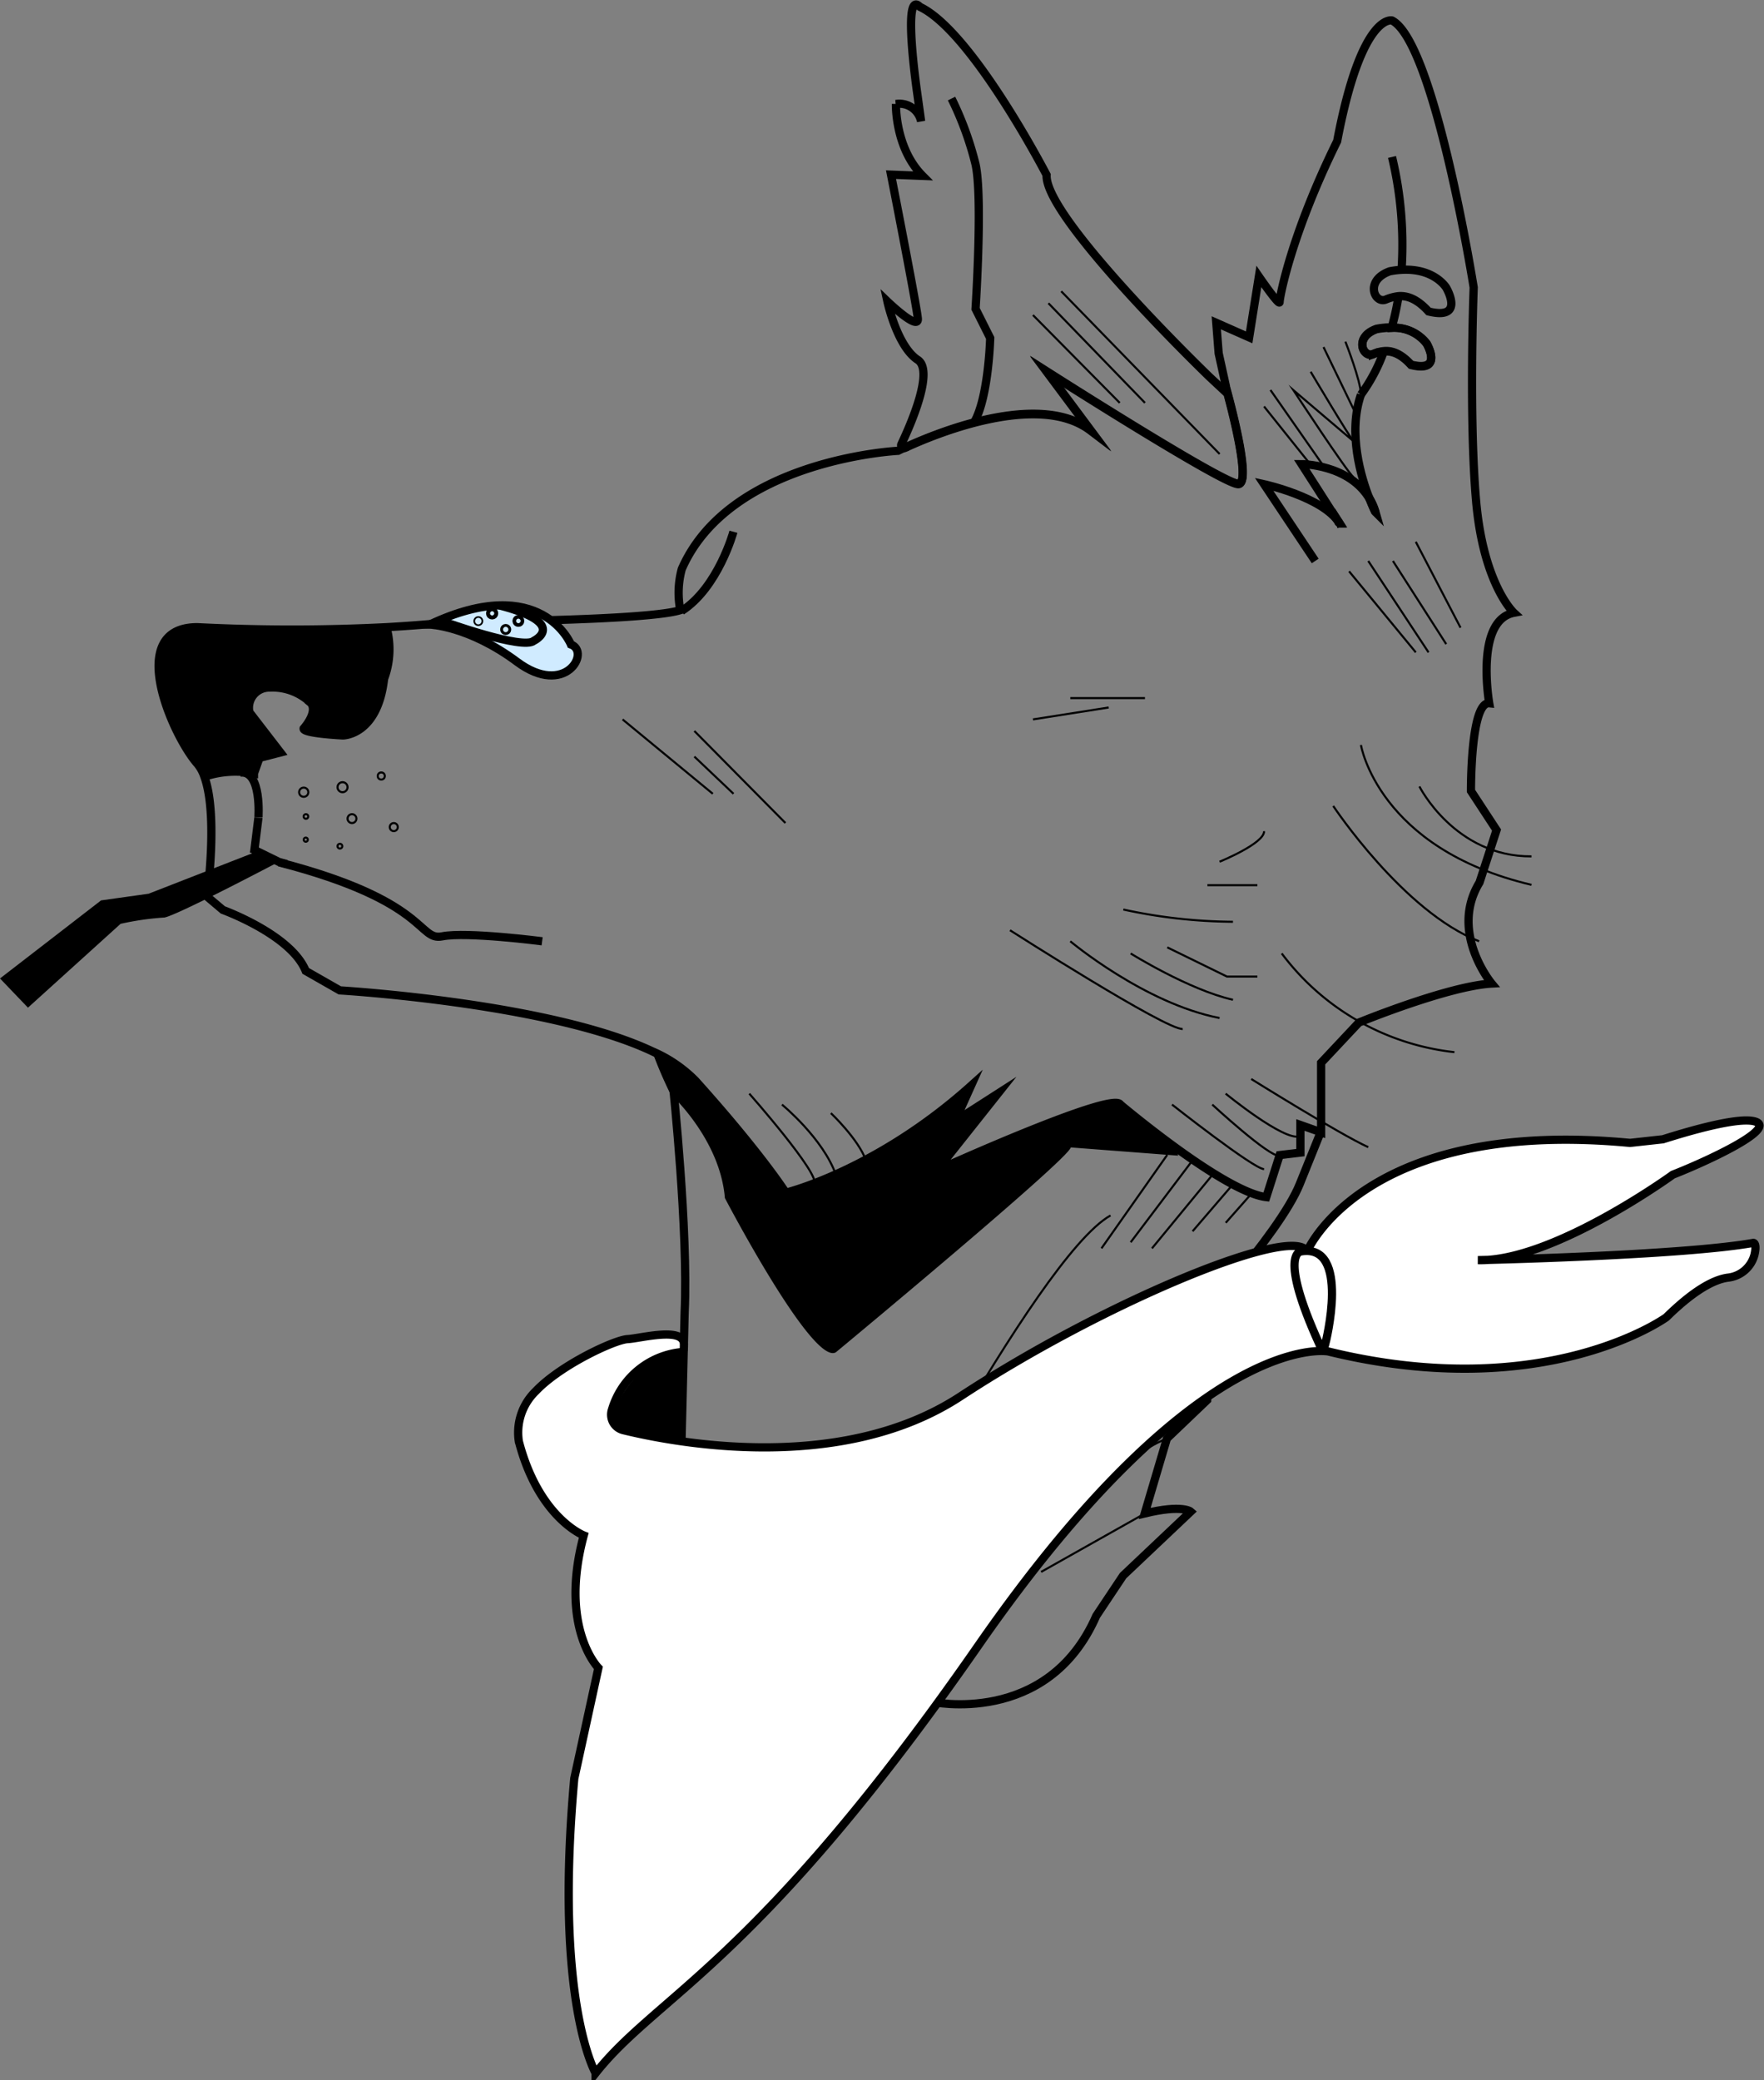 <svg xmlns="http://www.w3.org/2000/svg" viewBox="0 0 214.49 252.87"><rect x="0" y="0" width="214.49" height="252.87" fill="#808080" stroke="none"/><g id="neck"><path d="M959.15,341.37s1.85,17.56,1.4,27.37L960,391.26s14.76,23.81,30.53,24.85c0,0,14.14,3.11,20.07-10.44l3.26-4.89,8.22-7.78s-1-.89-5.59.22l2.7-9.11,4.89-4.67v-2.62l3.11-4.49s-3.92-1.11-6.07-.44c0,0,11.7-12.45,14.22-18.71l2.52-6.25" transform="translate(-877.3 -209.25)" style="fill:none;stroke:#000;stroke-miterlimit:10"/><g id="whiskers"><path d="M980.46,406.56s22.76-44.45,31.87-49.56" transform="translate(-877.3 -209.25)" style="fill:none;stroke:#000;stroke-miterlimit:10;stroke-width:0.25px"/><path d="M1006.33,381.78s3.64-5.44,14.82-9.89" transform="translate(-877.3 -209.25)" style="fill:none;stroke:#000;stroke-miterlimit:10;stroke-width:0.25px"/><path d="M1010.63,382.78s11.92-7.92,13.48-6" transform="translate(-877.3 -209.25)" style="fill:none;stroke:#000;stroke-miterlimit:10;stroke-width:0.25px"/><path d="M1001.22,398.33s12.44-12.22,18-14.22" transform="translate(-877.3 -209.25)" style="fill:none;stroke:#000;stroke-miterlimit:10;stroke-width:0.25px"/><line x1="126.59" y1="191.08" x2="139.22" y2="183.97" style="fill:none;stroke:#000;stroke-miterlimit:10;stroke-width:0.25px"/><circle cx="99.5" cy="191.07" r="0.44" style="fill:none;stroke:#000;stroke-miterlimit:10;stroke-width:0.25px"/><line x1="133.93" y1="151.75" x2="141.93" y2="140.38" style="fill:none;stroke:#000;stroke-miterlimit:10;stroke-width:0.25px"/><line x1="137.48" y1="151.01" x2="145.01" y2="141.04" style="fill:none;stroke:#000;stroke-miterlimit:10;stroke-width:0.25px"/><line x1="140.07" y1="151.75" x2="147.41" y2="142.83" style="fill:none;stroke:#000;stroke-miterlimit:10;stroke-width:0.25px"/><line x1="145.01" y1="149.67" x2="149.85" y2="144.04" style="fill:none;stroke:#000;stroke-miterlimit:10;stroke-width:0.25px"/><line x1="149.04" y1="148.64" x2="152.15" y2="145.12" style="fill:none;stroke:#000;stroke-miterlimit:10;stroke-width:0.25px"/></g></g><g id="bandana"><g id="Layer_24" data-name="Layer 24"><path d="M960,374.11v10.38c-.71-.41-9.18-.7-7.94-3.91C953.35,377.21,957.76,372.66,960,374.11Z" transform="translate(-877.3 -209.25)"/><path d="M920.22,348.33" transform="translate(-877.3 -209.25)"/></g><path d="M960.05,373.62a9.82,9.82,0,0,0-8.33,6.95,1.94,1.94,0,0,0,1.37,2.53c6.26,1.53,26.47,5.41,41-4.11,17-11.16,39.48-20.55,42-17.81.07.08.19.09.23,0,.93-1.87,8.9-15.87,39.18-13l4-.44c3.16-1,9.2-2.77,11.21-2.16,2.78.85-6,4.9-10,6.46h0s-14.64,10.63-23.71,10.39c0,0,24.78-.54,33.5-2.1h0s.45,0,.14,1.41a3.75,3.75,0,0,1-3.24,2.82c-1.5.2-3.89,1.28-7.49,4.82h0s-14.66,10.63-41.11,4.15h0s-15.63-3-42.53,35.73-39.07,42.52-46.55,52h0c0-.05-5.06-8.58-2.59-35.83h0L950.06,412h0c-.07-.07-4.79-4.94-1.78-16.11h0s-5.46-2.11-7.89-11.42h0a7,7,0,0,1,2.05-6.11c3-3.17,9.56-6.24,11.17-6.33s6.95-1.57,6.85.7C960.46,373.24,960.46,373.57,960.05,373.62Z" transform="translate(-877.3 -209.25)" style="fill:#fff;stroke:#000;stroke-miterlimit:10"/><path d="M1035.48,361.37s-2.8.17,2.24,11.27l.74-.08S1041.59,360.34,1035.48,361.37Z" transform="translate(-877.3 -209.25)" style="fill:#fff;stroke:#000;stroke-miterlimit:10"/></g><g id="Mouth"><polyline points="30.62 103.16 33.93 104.78 34.85 105.03" style="fill:none;stroke:#000;stroke-miterlimit:10"/><path d="M943.22,323.67s-9.18-1.19-12.15-.6-1.63-4.29-19.85-9" transform="translate(-877.3 -209.25)" style="fill:none;stroke:#000;stroke-miterlimit:10"/><path id="Cigarette" d="M911.22,314s-13.16,6.94-14.05,6.79a34.14,34.14,0,0,0-5.21.76L880.7,331.74l-3.4-3.55,12.29-9.49,5.78-.81,12.82-5,3,1.11" transform="translate(-877.3 -209.25)"/></g><g id="Head_outline" data-name="Head outline"><path d="M924,291.76a10.13,10.13,0,0,0,.3-6.22" transform="translate(-877.3 -209.25)" style="fill:none;stroke:#000;stroke-miterlimit:10"/><path id="Nosefill" d="M924,291.76a10.13,10.13,0,0,0,.3-6.22,229.05,229.05,0,0,1-23,0c-8.89,0-3,13.19,0,16.6a4.77,4.77,0,0,1,.85,1.55,11.86,11.86,0,0,1,6.07-.41l.67-1.89,2.55-.66-3.77-4.89a2.46,2.46,0,0,1,2.44-3,6.7,6.7,0,0,1,5,1.85s1,.86-.85,3.13c-.11.61,4.78.84,4.78.84s4.22,0,5-6.89Z" transform="translate(-877.3 -209.25)"/><path id="Noseline" d="M966.48,273.89s-1.85,6.78-6.3,9.63" transform="translate(-877.3 -209.25)" style="fill:none;stroke:#000;stroke-miterlimit:10"/><g id="Earline"><path d="M993,221.23a39.28,39.28,0,0,1,2.92,8c.89,4,0,17.56,0,17.56l1.78,3.55s-.19,7.34-2,10.33" transform="translate(-877.3 -209.25)" style="fill:none;stroke:#000;stroke-miterlimit:10"/></g><g id="Whiskers_n_stuff" data-name="Whiskers n stuff"><line x1="75.7" y1="87.45" x2="86.67" y2="96.49" style="fill:none;stroke:#000;stroke-miterlimit:10;stroke-width:0.25px"/><line x1="84.43" y1="91.97" x2="89.19" y2="96.49" style="fill:none;stroke:#000;stroke-miterlimit:10;stroke-width:0.25px"/><line x1="84.43" y1="88.86" x2="95.5" y2="100.04" style="fill:none;stroke:#000;stroke-miterlimit:10;stroke-width:0.25px"/><path d="M1000.11,322.33s19,12.15,21,12" transform="translate(-877.3 -209.25)" style="fill:none;stroke:#000;stroke-miterlimit:10;stroke-width:0.25px"/><path d="M1007.44,323.67s9,7.55,18.15,9.33" transform="translate(-877.3 -209.25)" style="fill:none;stroke:#000;stroke-miterlimit:10;stroke-width:0.25px"/><path d="M1014.78,325.15s7.11,4.44,12.44,5.63" transform="translate(-877.3 -209.25)" style="fill:none;stroke:#000;stroke-miterlimit:10;stroke-width:0.25px"/><polyline points="141.93 115.16 149.19 118.71 152.89 118.71" style="fill:none;stroke:#000;stroke-miterlimit:10;stroke-width:0.25px"/><path d="M1033.15,325.15a30.4,30.4,0,0,0,21,12" transform="translate(-877.3 -209.25)" style="fill:none;stroke:#000;stroke-miterlimit:10;stroke-width:0.25px"/><path d="M1029.44,340.41s10.67,6.66,14.23,8.29" transform="translate(-877.3 -209.25)" style="fill:none;stroke:#000;stroke-miterlimit:10;stroke-width:0.25px"/><path d="M1026.33,342.19s7.13,5.84,9,5.18" transform="translate(-877.3 -209.25)" style="fill:none;stroke:#000;stroke-miterlimit:10;stroke-width:0.25px"/><path d="M1024.7,343.52s6.89,6.37,8.15,6.22" transform="translate(-877.3 -209.25)" style="fill:none;stroke:#000;stroke-miterlimit:10;stroke-width:0.25px"/><path d="M1019.81,343.52s9.88,7.79,11.19,7.85" transform="translate(-877.3 -209.25)" style="fill:none;stroke:#000;stroke-miterlimit:10;stroke-width:0.25px"/><path d="M1039.41,307.22s8.55,12.89,17.74,16.45" transform="translate(-877.3 -209.25)" style="fill:none;stroke:#000;stroke-miterlimit:10;stroke-width:0.25px"/><path d="M1042.78,299.81s2.07,12.6,20.74,17" transform="translate(-877.3 -209.25)" style="fill:none;stroke:#000;stroke-miterlimit:10;stroke-width:0.25px"/><path d="M1049.89,304.85s4.3,8.55,13.63,8.5" transform="translate(-877.3 -209.25)" style="fill:none;stroke:#000;stroke-miterlimit:10;stroke-width:0.25px"/><path d="M1013.89,319.81a64.28,64.28,0,0,0,13.33,1.49" transform="translate(-877.3 -209.25)" style="fill:none;stroke:#000;stroke-miterlimit:10;stroke-width:0.25px"/><line x1="146.81" y1="107.6" x2="152.89" y2="107.6" style="fill:none;stroke:#000;stroke-miterlimit:10;stroke-width:0.25px"/><path d="M1025.59,314s5.48-2.23,5.41-3.71" transform="translate(-877.3 -209.25)" style="fill:none;stroke:#000;stroke-miterlimit:10;stroke-width:0.25px"/><path d="M968.41,342.19s8.69,9.84,7.9,11" transform="translate(-877.3 -209.25)" style="fill:none;stroke:#000;stroke-miterlimit:10;stroke-width:0.25px"/><path d="M972.38,343.52s5,4.09,6.57,8.56" transform="translate(-877.3 -209.25)" style="fill:none;stroke:#000;stroke-miterlimit:10;stroke-width:0.25px"/><path d="M978.33,344.56s3.34,3.16,4.26,5.73" transform="translate(-877.3 -209.25)" style="fill:none;stroke:#000;stroke-miterlimit:10;stroke-width:0.25px"/><line x1="125.6" y1="87.45" x2="134.81" y2="86" style="fill:none;stroke:#000;stroke-miterlimit:10;stroke-width:0.25px"/><line x1="130.14" y1="84.86" x2="139.22" y2="84.86" style="fill:none;stroke:#000;stroke-miterlimit:10;stroke-width:0.25px"/><line x1="172.15" y1="79.3" x2="164.04" y2="69.45" style="fill:none;stroke:#000;stroke-miterlimit:10;stroke-width:0.25px"/><line x1="173.7" y1="79.3" x2="166.37" y2="68.19" style="fill:none;stroke:#000;stroke-miterlimit:10;stroke-width:0.25px"/><line x1="175.85" y1="78.3" x2="169.37" y2="68.19" style="fill:none;stroke:#000;stroke-miterlimit:10;stroke-width:0.25px"/><line x1="177.59" y1="76.3" x2="172.15" y2="65.86" style="fill:none;stroke:#000;stroke-miterlimit:10;stroke-width:0.25px"/><line x1="136.15" y1="48.97" x2="125.6" y2="38.3" style="fill:none;stroke:#000;stroke-miterlimit:10;stroke-width:0.25px"/><line x1="139.22" y1="48.97" x2="127.48" y2="36.86" style="fill:none;stroke:#000;stroke-miterlimit:10;stroke-width:0.25px"/><line x1="148.3" y1="55.19" x2="129.04" y2="35.41" style="fill:none;stroke:#000;stroke-miterlimit:10;stroke-width:0.25px"/><line x1="159.26" y1="56.36" x2="153.7" y2="49.41" style="fill:none;stroke:#000;stroke-miterlimit:10;stroke-width:0.25px"/><line x1="160.73" y1="56.36" x2="154.48" y2="47.41" style="fill:none;stroke:#000;stroke-miterlimit:10;stroke-width:0.25px"/><path d="M1041.89,267.28c-.89-.78-7.33-10.61-7.33-10.61s7.77,6.61,7.33,6.22-5.22-8.45-5.22-8.45" transform="translate(-877.3 -209.25)" style="fill:none;stroke:#000;stroke-miterlimit:10;stroke-width:0.25px"/><line x1="164.61" y1="49.8" x2="160.93" y2="42.19" style="fill:none;stroke:#000;stroke-miterlimit:10;stroke-width:0.25px"/><circle cx="36.93" cy="96.3" r="0.56" style="fill:none;stroke:#000;stroke-miterlimit:10;stroke-width:0.25px"/><circle cx="41.65" cy="95.69" r="0.61" style="fill:none;stroke:#000;stroke-miterlimit:10;stroke-width:0.25px"/><circle cx="46.36" cy="94.33" r="0.43" style="fill:none;stroke:#000;stroke-miterlimit:10;stroke-width:0.25px"/><circle cx="47.88" cy="100.54" r="0.49" style="fill:none;stroke:#000;stroke-miterlimit:10;stroke-width:0.25px"/><circle cx="42.8" cy="99.51" r="0.54" style="fill:none;stroke:#000;stroke-miterlimit:10;stroke-width:0.25px"/><circle cx="41.33" cy="102.86" r="0.29" style="fill:none;stroke:#000;stroke-miterlimit:10;stroke-width:0.25px"/><circle cx="37.2" cy="99.25" r="0.28" style="fill:none;stroke:#000;stroke-miterlimit:10;stroke-width:0.25px"/><circle cx="37.18" cy="102.07" r="0.25" style="fill:none;stroke:#000;stroke-miterlimit:10;stroke-width:0.25px"/></g><path d="M1043.85,269.93a7,7,0,0,1,.7,1.62C1044.5,271.45,1044.22,270.86,1043.85,269.93Z" transform="translate(-877.3 -209.25)" style="fill:none;stroke:#000;stroke-miterlimit:10"/><path d="M1026.34,256.33c.3,1.05,3.21,11.62,1.55,11.78s-23.33-13.67-23.33-13.67l5.33,7.15c-6.38-4.85-19.13.52-22.55,2.11a.34.34,0,0,1-.44-.45c1.13-2.38,4-8.92,2-10.25-2.52-1.63-3.7-7.11-3.7-7.11s3.85,3.7,3.7,2.07-3.26-17.48-3.26-17.48l3.85.15c-3.4-3.41-3.25-8.74-3.25-8.74A2.7,2.7,0,0,1,989.3,224l-.45-3.26s-1.92-13,.3-10.66c6.37,3,15.41,20.44,15.41,20.44-.3,5.19,19.85,24.59,19.85,24.59l2.07,1.93Z" transform="translate(-877.3 -209.25)" style="fill:none;stroke:#000;stroke-miterlimit:10"/><path d="M1046.51,249.1a8.92,8.92,0,0,0-1.84.17c-2.78,1-1.64,3.53-.42,3.06a4.36,4.36,0,0,1,1.31-.35c.87-.09,2,.19,3.31,1.64,4,1,1.91-2.57,1.91-2.57A5,5,0,0,0,1046.51,249.1Z" transform="translate(-877.3 -209.25)" style="fill:none;stroke:#000;stroke-miterlimit:10"/><path d="M1040.2,272.92l-.09-.14A.8.8,0,0,1,1040.2,272.92Z" transform="translate(-877.3 -209.25)" style="fill:none;stroke:#000;stroke-miterlimit:10"/><path d="M991.23,351.58c.6-.27,21.41-9.67,22.29-8,0,0,3.05,2.57,6.75,5.26l.29.89-13.06-1c-.31,1.49-28.55,24.89-28.55,24.89-2.79,1.78-13.51-18.74-13.51-18.74-.59-7.19-6.63-12.66-6.63-12.66a52.87,52.87,0,0,1-2.15-5,16.43,16.43,0,0,1,5.23,3.55c8,8.89,11,13.63,11,13.63s11-2.66,22.52-13l-1.93,4.29,5.19-3.33Z" transform="translate(-877.3 -209.25)"/><path d="M1040.28,273.05l.09.13Z" transform="translate(-877.3 -209.25)" style="fill:none;stroke:#000;stroke-miterlimit:10"/><path d="M1047.72,242.05a9.76,9.76,0,0,0-1.44.18c-3.11,1.13-1.83,4-.47,3.43a5.61,5.61,0,0,1,1.54-.41c1-.07,2.2.26,3.65,1.86,4.52,1.11,2.15-2.89,2.15-2.89S1051.71,241.82,1047.72,242.05Zm-1.21,7a8.92,8.92,0,0,0-1.84.17c-2.78,1-1.64,3.53-.42,3.06a4.36,4.36,0,0,1,1.31-.35c.87-.09,2,.19,3.31,1.64,4,1,1.91-2.57,1.91-2.57A5,5,0,0,0,1046.51,249.1Zm-6.4,23.68.09.14A.8.8,0,0,0,1040.11,272.78Zm3.74-2.85a7,7,0,0,1,.7,1.62C1044.5,271.45,1044.22,270.86,1043.85,269.93Zm-3.57,3.12.09.13Zm-103,11.74c-2.75,0-4.6.06-4.6.06s-3.08.39-8.39.69a229.05,229.05,0,0,1-23,0c-8.89,0-3,13.19,0,16.6a4.77,4.77,0,0,1,.85,1.55c1.72,4.67.33,14.59.33,14.59l1.93,1.63s8.29,3,10.07,7.41l4.15,2.37s25.47,1.5,38,7.41a16.43,16.43,0,0,1,5.23,3.55c8,8.89,11,13.63,11,13.63s11-2.66,22.52-13l-1.93,4.29,5.19-3.33-7.4,9.32c.6-.27,21.41-9.67,22.29-8,0,0,3.05,2.57,6.75,5.26s8.39,5.7,11,6l1.63-5.11,2.52-.3V346l2.52.89v-8.45l4.59-4.89s10.82-4.44,16.15-4.74c0,0-5.19-6.22-1.48-12.29l2.07-6.37-3.11-4.75s-.07-10.88,2.22-10.66c0,0-1.77-10.08,3-11,0,0-3.71-3.4-4.6-13.62s-.29-25.93-.29-25.93-4.74-29.78-9.93-32.45c0,0-3.7-1-6.67,14.67-5.62,11.41-7,19-7,19.56s-2.52-3.11-2.52-3.11l-1.18,7.4-4-1.77.29,3.7.88,4,0,.08c.3,1.05,3.21,11.62,1.55,11.78s-23.33-13.67-23.33-13.67l5.33,7.15c-7.41-5.63-23.41,2.52-23.41,2.52s-20.45,1-26.3,14.37a11,11,0,0,0-.18,5C957,284.37,944.26,284.68,937.3,284.79Z" transform="translate(-877.3 -209.25)" style="fill:none;stroke:#000;stroke-miterlimit:10;fill-rule:evenodd"/><path d="M1047.72,242.05a45.85,45.85,0,0,0-1.16-13.72" transform="translate(-877.3 -209.25)" style="fill:none;stroke:#000;stroke-miterlimit:10"/><path d="M1046.51,249.1a32.61,32.61,0,0,0,.84-3.85" transform="translate(-877.3 -209.25)" style="fill:none;stroke:#000;stroke-miterlimit:10"/><line x1="167.25" y1="62.3" x2="167.26" y2="62.31" style="fill:none;stroke:#000;stroke-miterlimit:10"/><path d="M1042.78,257.22a20.85,20.85,0,0,0,2.78-5.24" transform="translate(-877.3 -209.25)" style="fill:none;stroke:#000;stroke-miterlimit:10"/><path d="M1042.78,257.22c-1.6,4.66,0,10.06,1.07,12.71" transform="translate(-877.3 -209.25)" style="fill:none;stroke:#000;stroke-miterlimit:10"/><path d="M1042.78,257.22c0-1.66-1.89-6.44-1.89-6.44" transform="translate(-877.3 -209.25)" style="fill:none;stroke:#000;stroke-miterlimit:10;stroke-width:0.25px"/><path d="M1040.49,273.37l0-.08,0-.06,0-.05" transform="translate(-877.3 -209.25)" style="fill:none;stroke:#000;stroke-miterlimit:10"/><path d="M1040.28,273.05a.66.66,0,0,0-.08-.13" transform="translate(-877.3 -209.25)" style="fill:none;stroke:#000;stroke-miterlimit:10"/><path d="M1040.11,272.78c-2-3.11-9.11-4.67-9.11-4.67l6.22,9.33" transform="translate(-877.3 -209.25)" style="fill:none;stroke:#000;stroke-miterlimit:10"/><path d="M1043.85,269.93c-2.47-4.26-8.29-4.26-8.29-4.26s3.41,5.31,4.55,7.11" transform="translate(-877.3 -209.25)" style="fill:none;stroke:#000;stroke-miterlimit:10"/><path d="M991.22,351.59h0" transform="translate(-877.3 -209.25)" style="fill:none;stroke:#000;stroke-miterlimit:10"/><path d="M924,291.76v0c-.78,6.89-5,6.89-5,6.89s-4.89-.23-4.78-.84c1.89-2.27.85-3.13.85-3.13a6.7,6.7,0,0,0-5-1.85,2.46,2.46,0,0,0-2.44,3l3.77,4.89-2.55.66-.67,1.89a11.86,11.86,0,0,0-6.07.41" transform="translate(-877.3 -209.25)" style="fill:none;stroke:#000;stroke-miterlimit:10"/><path d="M908.19,312.93l.53-4.26c0,.08.45-5.85-2.22-5.5" transform="translate(-877.3 -209.25)" style="fill:none;stroke:#000;stroke-miterlimit:10"/></g><g id="bandaid"><path d="M946.72,287.59s-3.57-8.84-17.18-2.42c0,0,4.75.15,10.63,4.53S949.15,288.48,946.72,287.59Z" transform="translate(-877.3 -209.25)" style="fill:#d0ebff;stroke:#000;stroke-miterlimit:10"/><path d="M931.22,284.8s9.7,3.5,11,2.34c0,0,4.32-2.1-4.2-4.3" transform="translate(-877.3 -209.25)" style="fill:none;stroke:#000;stroke-miterlimit:10"/><circle cx="63.03" cy="75.48" r="0.22" style="fill:none;stroke:#000;stroke-miterlimit:10"/><circle cx="61.49" cy="76.52" r="0.17" style="fill:none;stroke:#000;stroke-miterlimit:10"/><circle cx="58.16" cy="75.5" r="0.1" style="fill:none;stroke:#000;stroke-miterlimit:10"/><circle cx="59.84" cy="74.56" r="0.24" style="fill:none;stroke:#000;stroke-miterlimit:10"/></g></svg>